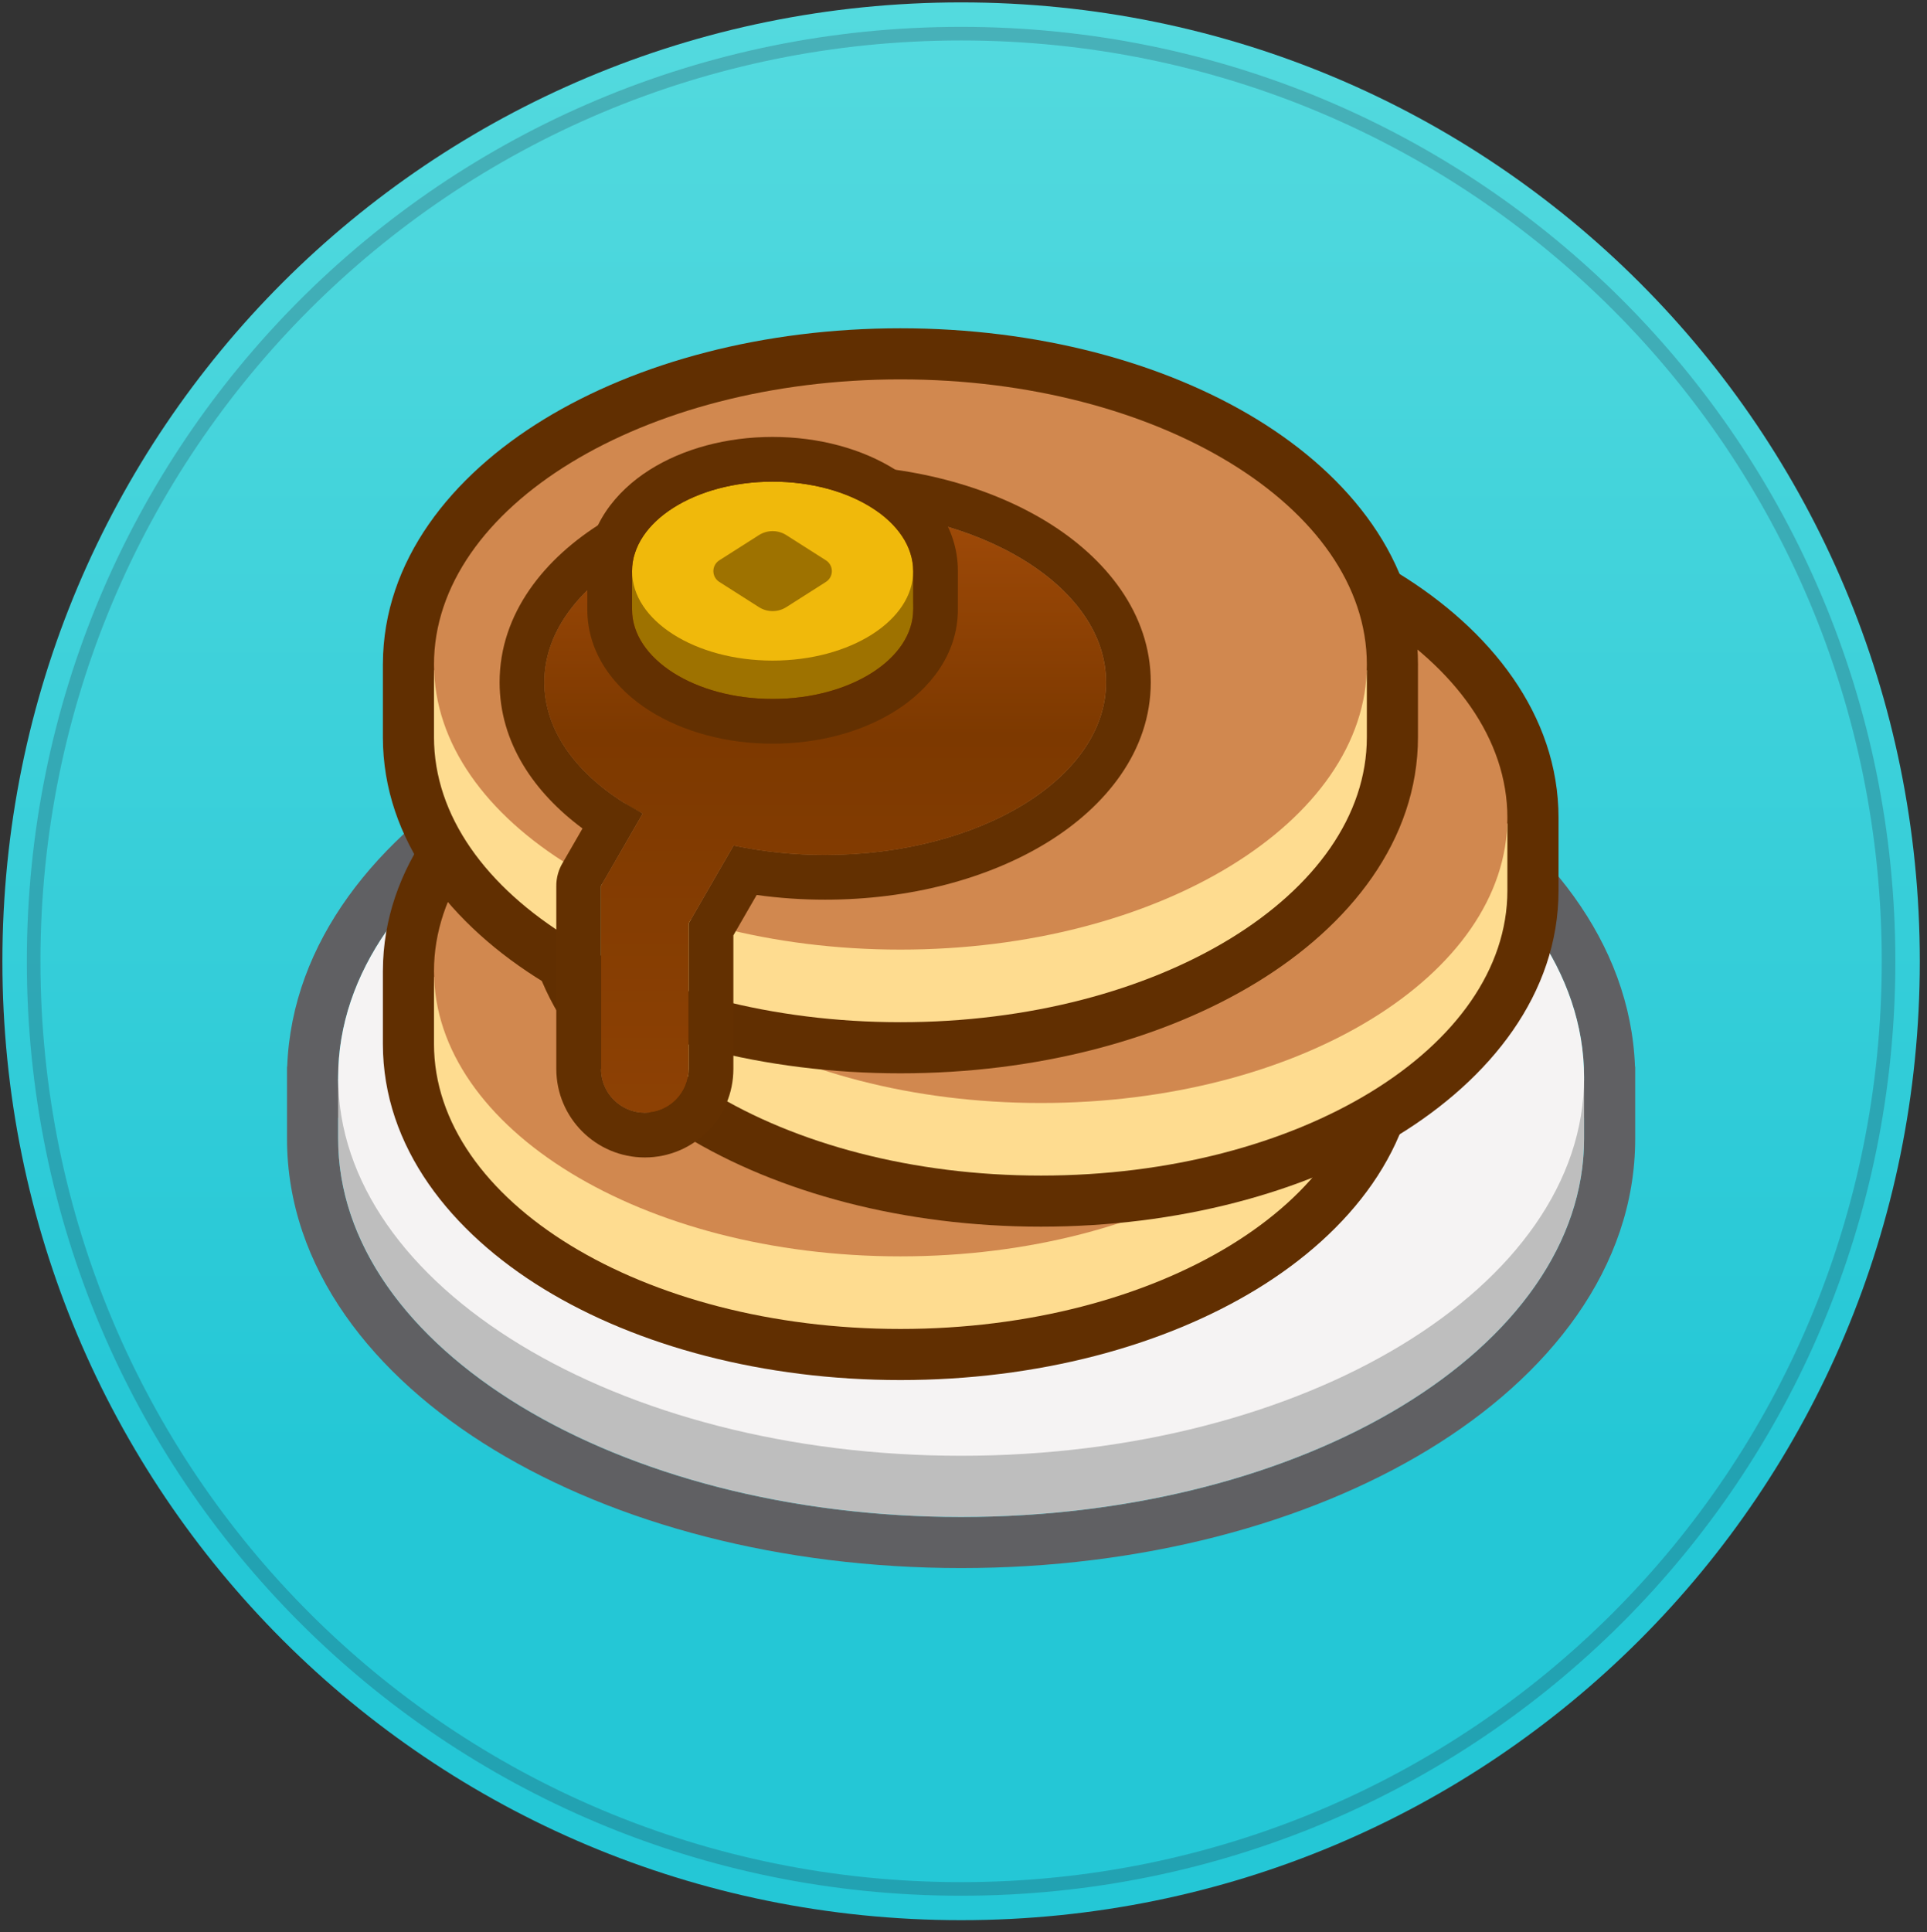 <svg xmlns="http://www.w3.org/2000/svg" width="402" height="403" viewBox="0 0 402 403">
    <rect x="0" y="0" width="402" height="403" fill="#333333" stroke="none"/>
    <defs>
        <linearGradient id="A" x1="50.00%" y1="0.00%" x2="50.00%" y2="100.00%">
            <stop stop-color="#54dade" offset="0%"/>
            <stop offset="76.2%" stop-color="#24c7d6"/>
        </linearGradient>
        <linearGradient id="B" x1="50.54%" y1="0.96%" x2="50.54%" y2="99.25%">
            <stop stop-color="#9f4a08" offset="0%"/>
            <stop offset="37%" stop-color="#7d3900"/>
            <stop offset="100%" stop-color="#8d4104"/>
        </linearGradient>
    </defs>
    <g transform="translate(.5 .5)">
        <path d="M0 200C0 89.2 89.2 0 200 0S400 89.2 400 200 310.8 400 200 400 0 310.8 0 200z" fill="url(#A)"/>
        <path d="M70.092 221.977l-.051 2.248c0 2.841.248 5.651.731 8.414h-.731v4.354c0 2.111.136 4.22.409 6.313 5.296 40.63 61.274 72.598 129.549 72.598s124.257-31.968 129.554-72.598c.273-2.093.41-4.202.409-6.313v-4.354h-.731c.483-2.763.731-5.572.731-8.414 0-.754-.018-1.503-.051-2.248-1.963-42.538-59.374-76.657-129.913-76.657S72.05 179.435 70.092 221.977zm-10.676 0c.966-25.954 18.602-47.756 43.154-62.662 25.448-15.448 59.922-24.662 97.43-24.662s71.986 9.209 97.43 24.662c24.552 14.906 42.189 36.708 43.154 62.662h.042v15.016c0 26.943-17.94 49.577-43.195 64.91-25.444 15.453-59.917 24.657-97.43 24.657s-71.982-9.209-97.43-24.657c-25.255-15.333-43.195-37.968-43.195-64.91v-15.016h.041z" fill="#606063"/>
        <path d="M329.963 236.995c0 43.582-58.183 78.906-129.959 78.906S70.041 280.572 70.041 236.995v-12.492h259.922v12.492z" fill="#bebebe"/>
        <path d="M329.963 224.226c0 43.582-58.183 78.91-129.959 78.91S70.041 267.808 70.041 224.226s58.184-78.906 129.963-78.906 129.959 35.329 129.959 78.91z" fill="#f5f3f3"/>
        <path d="M90.036 201.932v.147c0 3.586.52 7.104 1.517 10.515H90.036v4.621c0 2.041.166 4.055.497 6.041 4.952 30.005 46.405 53.421 96.804 53.421s91.853-23.421 96.809-53.421c.327-1.986.497-4.005.497-6.041v-4.621h-1.517c.976-3.32 1.487-6.76 1.517-10.221v-.441c-.129-32.773-43.646-59.315-97.301-59.315s-97.172 26.542-97.306 59.315zm-10.662 0h0v15.287c0 21.54 14.248 39.315 33.604 51.145 19.54 11.94 45.862 18.979 74.364 18.979s54.823-7.039 74.367-18.979c19.357-11.83 33.6-29.605 33.6-51.145v-14.805l.005-.331c0-21.54-14.248-39.315-33.605-51.149-19.54-11.94-45.862-18.984-74.363-18.984s-54.823 7.039-74.368 18.984c-19.315 11.802-33.535 29.526-33.6 50.998z" fill="#612f01"/>
        <path d="M284.644 217.219c0 32.841-43.563 59.467-97.301 59.467s-97.306-26.625-97.306-59.467V203.265h194.607v13.954z" fill="#fedc90"/>
        <path d="M284.644 202.08c0 32.841-43.563 59.467-97.301 59.467s-97.306-26.621-97.306-59.467 43.568-59.467 97.306-59.467 97.301 26.625 97.301 59.467z" fill="#d1884f"/>
        <path d="M119.365 169.94v.147c0 3.586.52 7.103 1.517 10.515h-1.522v4.621c0 2.041.17 4.055.496 6.041 4.956 30.005 46.409 53.421 96.809 53.421s91.853-23.416 96.809-53.421c.327-1.986.497-4.005.497-6.041v-4.621h-1.518c.977-3.32 1.487-6.76 1.518-10.221v-.441c-.134-32.772-43.646-59.315-97.306-59.315s-97.172 26.543-97.301 59.315zm-10.667 0h0v15.287c0 21.54 14.244 39.315 33.605 51.145 19.54 11.94 45.857 18.979 74.363 18.979s54.823-7.039 74.364-18.979c19.361-11.83 33.604-29.605 33.604-51.145v-15.136c0-21.54-14.244-39.315-33.6-51.149-19.545-11.945-45.862-18.984-74.368-18.984s-54.823 7.039-74.363 18.984c-19.315 11.802-33.536 29.526-33.605 50.998z" fill="#612f01"/>
        <path d="M313.963 185.228c0 32.841-43.563 59.467-97.301 59.467S119.356 218.069 119.356 185.228v-13.954h194.607v13.954z" fill="#fedc90"/>
        <path d="M313.963 170.089c0 32.841-43.563 59.467-97.301 59.467s-97.306-26.625-97.306-59.467 43.564-59.467 97.306-59.467 97.301 26.625 97.301 59.467z" fill="#d1884f"/>
        <path d="M90.036 137.95v.147c0 3.591.52 7.103 1.517 10.515H90.036v4.621c0 2.041.166 4.055.497 6.041 4.952 30.005 46.405 53.421 96.804 53.421s91.853-23.416 96.809-53.421c.327-1.986.497-4.005.497-6.041v-4.621h-1.517c.976-3.32 1.487-6.76 1.517-10.221v-.441c-.129-32.772-43.646-59.315-97.301-59.315s-97.172 26.543-97.306 59.315zm-10.662 0h0v15.287c0 21.54 14.248 39.315 33.604 51.145 19.54 11.94 45.862 18.984 74.364 18.984s54.823-7.039 74.367-18.984c19.357-11.83 33.6-29.605 33.6-51.145v-14.805l.005-.331c0-21.54-14.248-39.315-33.605-51.145-19.54-11.945-45.862-18.984-74.363-18.984s-54.823 7.039-74.368 18.984c-19.315 11.802-33.535 29.522-33.6 50.998z" fill="#612f01"/>
        <path d="M284.644 153.238c0 32.841-43.563 59.467-97.301 59.467s-97.306-26.625-97.306-59.467v-13.954h194.607v13.954z" fill="#fedc90"/>
        <path d="M284.644 138.097c0 32.841-43.563 59.467-97.301 59.467s-97.306-26.625-97.306-59.467 43.568-59.467 97.306-59.467 97.301 26.625 97.301 59.467z" fill="#d1884f"/>
        <path d="M113.048 141.799c0 10.966 7.968 20.786 20.538 27.393l-8.713 15.085h.004l-.004 38.175c.005 5.046 4.094 9.135 9.14 9.14 5.046-.005 9.135-4.094 9.14-9.14v-30.359l9.371-16.23c5.991 1.269 12.423 1.959 19.117 1.959 32.358 0 58.589-16.129 58.589-36.023s-26.23-36.023-58.589-36.023-58.593 16.129-58.593 36.023z" fill="url(#B)"/>
        <path d="M133.59 169.186l-4-2.313c-10.235-6.487-16.534-15.329-16.534-25.081 0-19.894 26.23-36.023 58.589-36.023s58.593 16.129 58.593 36.023-26.23 36.023-58.593 36.023c-6.422.013-12.827-.643-19.113-1.959l-9.37 16.23v30.359c-.005 5.046-4.094 9.135-9.14 9.14-5.046-.005-9.135-4.094-9.14-9.14v-38.175l8.708-15.085zm-18.037 15.246v38.014c.007 10.197 8.272 18.461 18.469 18.469 10.199-.005 18.466-8.27 18.473-18.469v-27.858l4.86-8.418c4.735.656 9.51.983 14.29.979 17.623 0 34.023-4.373 46.317-11.931 12.148-7.467 21.605-19.021 21.605-33.421s-9.458-25.954-21.605-33.421c-12.294-7.563-28.694-11.931-46.317-11.931s-34.019 4.372-46.317 11.931c-12.142 7.467-21.604 19.021-21.604 33.421 0 12.639 7.241 23.048 17.296 30.501l-4.152 7.195c-.4.671-.716 1.389-.938 2.138-.268.91-.395 1.856-.377 2.805z" fill="#633001"/>
        <path d="M131.36 126.622c0 10.308 13.131 18.662 29.324 18.662s29.324-8.354 29.324-18.662-13.126-18.662-29.324-18.662-29.324 8.354-29.324 18.662z" fill="#9e7200"/>
        <path d="M131.357 118.622h58.648v7.995h-58.648v-7.995z" fill="#9e7200"/>
        <path d="M131.36 118.622c0 10.308 13.131 18.662 29.324 18.662s29.324-8.354 29.324-18.662-13.126-18.662-29.324-18.662-29.324 8.354-29.324 18.662z" fill="#f0b90b"/>
        <path d="M149.553 116.373l8.262-5.26c1.746-1.111 3.978-1.111 5.724 0l8.267 5.26c.768.49 1.232 1.338 1.232 2.248s-.465 1.759-1.232 2.248l-8.267 5.26c-1.747 1.111-3.978 1.111-5.724 0l-8.262-5.26c-.768-.49-1.233-1.337-1.233-2.248s.465-1.759 1.233-2.248z" fill="#9e7200"/>
        <path d="M134.932 97.555c7.021-4.464 16.147-6.924 25.747-6.924s18.726 2.46 25.743 6.924c6.911 4.395 12.91 11.618 12.91 21.067v8c0 9.448-6 16.671-12.91 21.067-7.016 4.469-16.147 6.924-25.743 6.924s-18.726-2.46-25.747-6.924c-6.906-4.395-12.91-11.618-12.91-21.067v-8c0-9.448 6.005-16.671 12.91-21.067zm25.747 2.405c-16.197 0-29.324 8.354-29.324 18.662v8c0 10.308 13.126 18.662 29.324 18.662s29.324-8.354 29.324-18.662v-8c0-10.308-13.131-18.662-29.324-18.662z" fill="#633001"/>
        <path d="M6.519 200.002c0-107.188 86.293-193.48 193.481-193.48s193.481 86.292 193.481 193.48-86.292 193.481-193.481 193.481S6.519 307.19 6.519 200.002z" fill="none" opacity=".2" stroke="#191326" stroke-width="2.837"/>
    </g>
</svg>